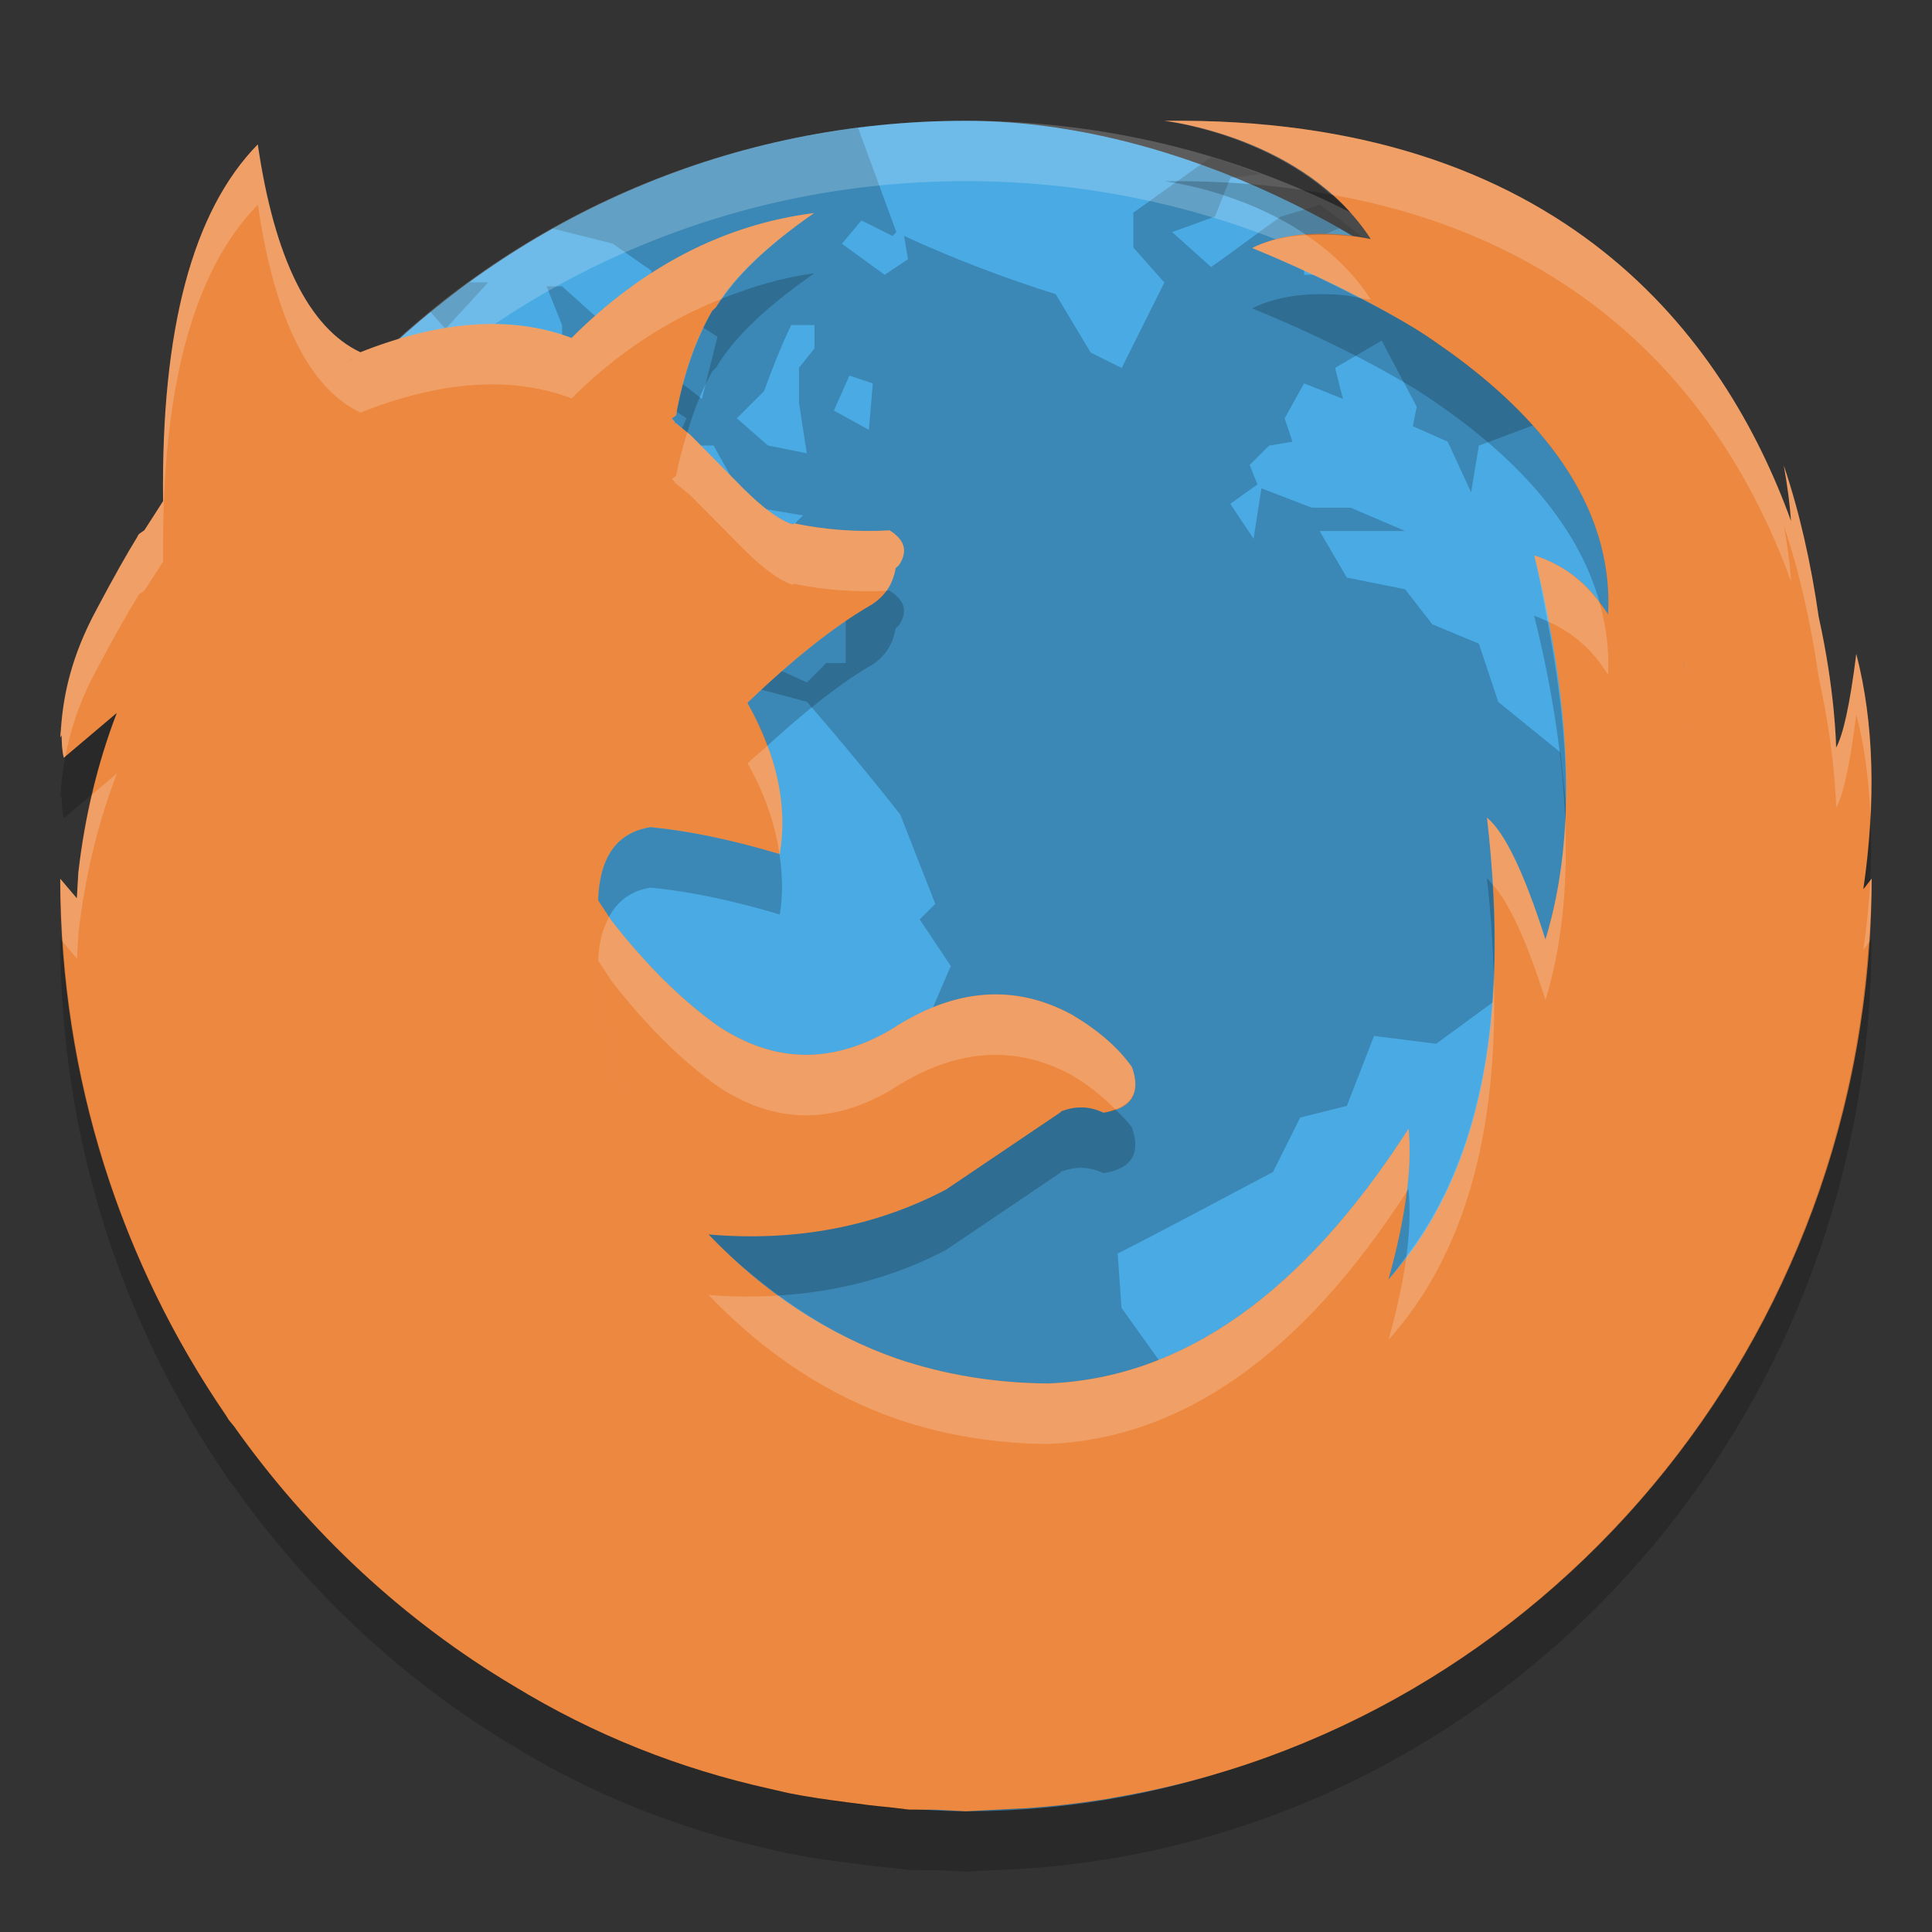 <?xml version="1.0" encoding="UTF-8" standalone="no"?>
<svg xmlns="http://www.w3.org/2000/svg" height="32" width="32" version="1">
 <rect width="100%" height="100%" fill="#333333" stroke="none"/>
 <rect ry="14" rx="14" transform="matrix(0,-1,-1,0,0,0)" height="28" width="27.999" y="-30" x="-30" fill="#4aaae3"/>
 <path opacity=".2" d="m14.209 2.117c-1.821 0.231-3.527 0.811-5.057 1.668l0.994 0.249 0.643 0.45v0.386l1.094 0.708-0.257 1.03-0.578-0.45-0.387 0.45-0.45 0.257-0.257-0.772 0.128-0.45-0.128-0.321-0.644-0.58h-0.257l0.257 0.644v0.578c-0.253-0.07-0.513-0.096-0.772-0.129l0.708 0.515 0.064 0.321 0.837 0.708 0.835-0.193v-0.515l0.387 0.257-0.193 0.451h0.643l0.323 0.578 0.386 0.451 0.772 0.129-0.451 0.45-0.129 0.451h0.58l0.707 0.386v1.158h-0.321l-0.321 0.321-0.708-0.321-0.257-0.708-0.515-0.321-0.064-0.257-0.835-0.193-0.451 0.514-0.514 0.257 0.321 0.58-0.45-0.129-0.258-0.58 0.58-0.643h-0.257l-0.515 0.45-0.129 0.644-0.45 0.578-0.129-0.835-0.258-0.13c-0.272 0.289-0.477 0.64-0.707 0.965l-0.901 0.064-0.451 0.323 0.194 0.321 0.514 0.45h0.708l0.965-0.321 0.45 0.064 0.386 0.386 1.03-1.03 0.708-0.193 1.03 0.129 0.965 0.258c0.526 0.608 1.046 1.233 1.544 1.865l0.58 1.481-0.258 0.257 0.515 0.772-0.58 1.351c-0.469 0.541-0.947 1.067-1.415 1.608l-0.708-0.578-0.257 0.321-0.772-0.45-0.257 0.257h-0.707l-0.451 0.514 0.257 0.901-0.514 0.58 0.064 1.03-0.45 0.771 0.321 0.644c0.027 0.468 0.064 0.947 0.064 1.415-0.226 0.634-0.495 1.227-0.708 1.866l-0.129 1.03v0.514h-0.386l-0.644-0.386h-0.614c2.293 1.639 5.096 2.613 8.142 2.613 2.287 0 4.436-0.555 6.338-1.519l0.031-0.064-0.451-0.45-0.129-0.451-0.707-0.193-0.515-1.415 0.129-0.321-0.321-0.58-0.837-0.193-0.386-0.965 0.064-1.286-0.644-0.901-0.064-0.901c0.878-0.444 1.703-0.893 2.574-1.351l0.45-0.901 0.772-0.193 0.45-1.158 1.03 0.129 0.965-0.707 0.965 0.9v0.129c0.291-0.086 0.642-0.094 0.901-0.257l0.193-0.643v-0.644l0.643 0.064c-0.054-0.433-0.139-0.918-0.193-1.351h0.387l0.386 0.514 0.386 0.193 0.515-0.321 0.064-0.643-0.064-0.772-0.837-0.58h-0.643l-0.13-0.386-0.771 0.193-0.58 0.708-0.129-1.222-1.03-0.837-0.321-0.965-0.772-0.321-0.45-0.58-0.965-0.193-0.451-0.772h1.416l-0.901-0.386h-0.644l-0.835-0.321-0.13 0.835-0.386-0.578 0.45-0.321-0.129-0.323 0.323-0.321 0.386-0.064-0.129-0.386 0.321-0.58 0.644 0.257-0.129-0.514 0.771-0.451 0.58 1.094-0.064 0.323 0.578 0.257 0.387 0.837 0.129-0.772 1.03-0.386 0.193-0.58-1.351-0.772-0.58-0.578-0.064-0.708 0.034-0.021c-0.147-0.098-0.305-0.184-0.458-0.278l0.232 0.558h-0.644l-0.193-0.515-0.578 0.45h-0.515v-0.514l0.58-0.258 0.514 0.323-0.064-0.129c-0.258-0.187-0.507-0.4-0.77-0.58l-0.644 0.194c-0.4 0.277-0.758 0.559-1.158 0.835l-0.644-0.578 0.708-0.257 0.257-0.644 0.502-0.056c-0.271-0.1-0.541-0.202-0.819-0.286l-1.291 0.921v0.578l0.514 0.58-0.707 1.415-0.515-0.257-0.578-0.965c-0.864-0.273-1.695-0.589-2.511-0.965l0.064 0.386-0.386 0.258-0.708-0.515 0.323-0.386 0.514 0.257 0.064-0.064-0.632-1.724zm-6.437 2.559c-0.219 0.159-0.441 0.313-0.649 0.484l0.256 0.288 0.708-0.772h-0.314zm5.332 0.708h0.387v0.386l-0.257 0.321v0.58l0.129 0.837-0.644-0.129-0.514-0.451 0.45-0.45c0.141-0.383 0.273-0.726 0.45-1.094zm0.965 0.837 0.387 0.129-0.064 0.771-0.58-0.321 0.257-0.578zm-10.036 6.562-0.58 0.643-0.643-0.064c-0.226 0.209-0.451 0.389-0.662 0.599-0.096 0.666-0.149 1.347-0.149 2.04 0 4.597 2.204 8.649 5.605 11.198l-0.871-1.034 0.13-0.45-0.772-0.644 0.578-0.579-0.643-0.514-0.644-0.386-0.257-0.323 0.193-0.707v-1.802l-0.514-1.094-0.58-0.644-0.708-1.672v-0.451c0.331 0.043 0.641 0.106 0.965 0.13l-0.643-0.708-0.901-0.644-0.515-0.578v-0.58c0.11-0.213 0.212-0.495 0.323-0.707l0.45 0.578 0.321-0.45 0.515-0.387v-0.771zm2.509 0.321-0.578 0.707-0.772 1.609-0.45 0.514 0.257 0.58-0.45 0.514c0.188 0.012 0.385 0 0.578 0 0.351-0.752 0.634-1.529 0.901-2.316l0.45-0.514 0.258-0.965-0.194-0.129zm23.448 2.529c-0.026 0.045-0.093 0.174-0.093 0.174l-1.094 0.644-1.158 0.321-0.451 0.644-0.771 0.578-0.387-0.129-0.321 0.193v0.064l0.386 1.222 0.323 0.451-0.064 0.257 0.257 0.965-0.965 1.738-0.965 0.9-0.45 0.58 0.064 1.351-0.323 0.708 0.237 1.039c3.505-2.54 5.786-6.654 5.786-11.332 0-0.123-0.006-0.245-0.009-0.368z"/>
 <path opacity=".2" fill="#fff" d="m16 2c-7.756 0-14 6.244-14 14 0 0.169 0.019 0.333 0.025 0.5 0.264-7.521 6.388-13.5 13.975-13.5 7.587 0 13.711 5.979 13.975 13.5 0.005-0.167 0.025-0.331 0.025-0.5 0-7.756-6.244-14-14-14z"/>
 <path fill="#ec8840" d="m18.403 29.783c7.138-1.186 12.597-7.544 12.597-15.23l-0.137 0.175c0.214-1.461 0.176-2.762-0.117-3.897-0.105 0.841-0.219 1.349-0.335 1.552-0.001-0.066-0.017-0.942-0.288-2.166-0.128-0.892-0.317-1.731-0.578-2.506 0.064 0.355 0.101 0.652 0.12 0.92-1.089-3.01-3.772-6.717-10.38-6.63 0 0 2.324 0.253 3.418 1.959 0 0-1.118-0.275-1.964 0.147 1.03 0.423 1.924 0.865 2.684 1.327l0.066 0.041c0.195 0.121 0.361 0.244 0.537 0.367 1.404 1.016 2.708 2.465 2.608 4.334-0.303-0.492-0.706-0.815-1.222-0.977 0.637 2.568 0.699 4.689 0.185 6.362-0.353-1.114-0.679-1.782-0.968-2.018 0.404 3.443-0.141 5.989-1.63 7.648 0.283-1.013 0.396-1.842 0.332-2.497-1.75 2.724-3.741 4.133-5.974 4.22-0.882-0.007-1.716-0.145-2.499-0.411-1.151-0.401-2.193-1.085-3.12-2.056 1.448 0.125 2.769-0.134 3.933-0.745l1.906-1.286-0.007-0.006c0.247-0.096 0.48-0.089 0.707 0.02 0.465-0.066 0.628-0.322 0.472-0.756-0.225-0.322-0.565-0.615-1.002-0.873-0.953-0.513-1.949-0.432-2.988 0.251-0.989 0.579-1.941 0.556-2.867-0.06-0.607-0.432-1.192-1.013-1.759-1.739l-0.226-0.342c-0.106 0.823 0.014 1.878 0.373 3.177l0.007 0.017-0.007-0.015c-0.36-1.3-0.479-2.358-0.373-3.179v-0.008c0.027-0.718 0.316-1.114 0.866-1.203l-0.233-0.02 0.235 0.02c0.622 0.059 1.335 0.206 2.139 0.447 0.135-0.799-0.042-1.636-0.529-2.495v-0.015c0.756-0.726 1.426-1.254 1.999-1.591 0.254-0.14 0.402-0.352 0.451-0.639l0.021-0.015 0.007-0.007 0.028-0.028c0.148-0.228 0.098-0.411-0.155-0.573-0.53 0.03-1.06-0.007-1.589-0.117l-0.007 0.022c-0.219-0.066-0.495-0.266-0.834-0.604l-0.869-0.88-0.261-0.211v0.028h-0.007l0.007-0.036-0.05-0.053 0.07-0.051c0.119-0.667 0.317-1.241 0.599-1.733l0.064-0.059c0.283-0.485 0.826-1.005 1.624-1.561-1.483 0.19-2.825 0.879-4.017 2.069-0.989-0.374-2.161-0.294-3.51 0.241l-0.162 0.127-0.012 0.007 0.176-0.133 0.007-0.007c-0.849-0.402-1.42-1.555-1.696-3.441-1.08 1.101-1.603 3.068-1.568 5.908l-0.309 0.482-0.08 0.056-0.016 0.015-0.006 0.007-0.015 0.032c-0.164 0.265-0.39 0.664-0.675 1.202-0.41 0.758-0.547 1.396-0.588 1.951l-0.004 0.007 0.002 0.018-0.013 0.146 0.023-0.039c0.003 0.128 0.006 0.258 0.037 0.374l0.876-0.741c-0.318 0.829-0.529 1.709-0.636 2.642l-0.025 0.427-0.275-0.324c0 3.31 1.02 6.369 2.741 8.883l0.052 0.083 0.083 0.101c1.238 1.75 2.818 3.223 4.648 4.31 1.315 0.802 2.729 1.364 4.237 1.698l0.31 0.071c0.312 0.062 0.632 0.108 0.953 0.15 0.237 0.032 0.474 0.063 0.714 0.084l0.319 0.038 0.453 0.003 0.492 0.025 0.392-0.02 0.646-0.033c0.383-0.027 0.761-0.07 1.136-0.126l0.228-0.035zm-8.821-16.171zm18.306-2.646-0.007 0.126 0.005-0.127 0.002 0.001z"/>
 <path opacity=".2" fill="#fff" d="m19.285 2.002s1.592 0.188 2.762 1.221c4.622 0.822 6.697 3.859 7.619 6.408-0.019-0.268-0.055-0.565-0.119-0.92 0.26 0.775 0.448 1.614 0.576 2.506 0.271 1.223 0.288 2.1 0.289 2.166 0.115-0.204 0.229-0.712 0.334-1.553 0.133 0.514 0.206 1.069 0.234 1.65 0.046-0.962-0.027-1.85-0.234-2.65-0.105 0.841-0.219 1.349-0.334 1.553-0.001-0.066-0.018-0.943-0.289-2.166-0.128-0.892-0.316-1.731-0.576-2.506 0.064 0.355 0.1 0.652 0.119 0.92-1.089-3.01-3.772-6.716-10.381-6.629zm-15.014 0.389c-1.08 1.102-1.603 3.069-1.568 5.908l-0.309 0.482-0.08 0.055-0.016 0.016-0.006 0.008-0.016 0.031c-0.164 0.265-0.391 0.664-0.676 1.201-0.41 0.759-0.548 1.396-0.588 1.951l-0.002 0.008 0.002 0.019-0.014 0.145 0.023-0.039c0.003 0.128 0.005 0.259 0.037 0.375l0.024-0.02c0.08-0.429 0.228-0.903 0.518-1.439 0.285-0.537 0.512-0.937 0.676-1.201l0.016-0.031 0.006-0.008 0.016-0.016 0.08-0.055 0.309-0.482c-0.035-2.839 0.488-4.807 1.568-5.908 0.276 1.886 0.849 3.04 1.697 3.441l-0.004 0.004c1.347-0.534 2.516-0.611 3.504-0.238 0.768-0.767 1.606-1.303 2.496-1.654 0.301-0.443 0.802-0.915 1.521-1.416-1.483 0.19-2.825 0.878-4.017 2.068-0.988-0.373-2.158-0.293-3.504 0.24l0.004-0.004c-0.849-0.402-1.422-1.556-1.697-3.441zm17.37 1.504c-0.299 0.02-0.611 0.068-0.901 0.213 0.652 0.268 1.23 0.545 1.774 0.828 0.042 0.009 0.191 0.025 0.191 0.025-0.29-0.452-0.668-0.796-1.064-1.066zm-10.258 3.266c-0.07 0.231-0.137 0.463-0.184 0.721l-0.07 0.051 0.049 0.053-0.008 0.037h0.008v-0.029l0.26 0.213 0.869 0.879c0.339 0.338 0.615 0.538 0.834 0.604l0.007-0.021c0.512 0.106 1.025 0.142 1.538 0.117 0.075-0.107 0.125-0.233 0.15-0.377l0.021-0.016 0.006-0.006 0.03-0.029c0.148-0.228 0.096-0.41-0.157-0.572-0.529 0.03-1.059-0.008-1.588-0.117l-0.007 0.021c-0.219-0.066-0.495-0.266-0.834-0.604l-0.869-0.879-0.055-0.045zm14.029 2.039c0.094 0.381 0.152 0.731 0.221 1.092 0.41 0.179 0.744 0.466 1.002 0.885 0.022-0.419-0.035-0.813-0.139-1.19-0.285-0.382-0.64-0.648-1.084-0.787zm2.475 2.766l-0.006 0.127 0.008-0.127h-0.002zm-15.176 0.387c-0.111 0.101-0.21 0.175-0.324 0.285v0.015c0.287 0.507 0.452 1.004 0.523 1.493 0.002 0 0.004 0.001 0.006 0.001 0.098-0.58 0.026-1.18-0.205-1.794zm-10.774 0.457l-0.41 0.347c-0.098 0.42-0.176 0.852-0.227 1.295l-0.025 0.426-0.275-0.324c0 0.352 0.018 0.702 0.041 1.049l0.234 0.275 0.025-0.426c0.107-0.932 0.319-1.813 0.637-2.642zm22.692 0.734c0.045 0.382 0.074 0.749 0.096 1.109 0.265 0.293 0.557 0.913 0.873 1.909 0.267-0.869 0.371-1.864 0.328-2.973-0.037 0.714-0.144 1.373-0.328 1.973-0.354-1.115-0.679-1.782-0.969-2.018zm6.371 1.01l-0.021 0.027c-0.021 0.372-0.058 0.753-0.116 1.149l0.09-0.116c0.023-0.351 0.047-0.703 0.047-1.06zm-20.912 0.633c-0.102 0.188-0.169 0.419-0.18 0.718v0.008l0.225 0.342c0.566 0.726 1.151 1.309 1.758 1.74 0.926 0.616 1.878 0.638 2.867 0.059 1.039-0.683 2.035-0.763 2.988-0.25 0.294 0.173 0.526 0.367 0.727 0.57 0.301-0.108 0.404-0.339 0.275-0.699-0.225-0.323-0.565-0.613-1.002-0.871-0.953-0.513-1.949-0.433-2.988 0.25-0.989 0.579-1.941 0.557-2.867-0.059-0.607-0.431-1.192-1.014-1.758-1.74l-0.045-0.068zm14.654 0.96c-0.073 1.94-0.559 3.49-1.447 4.663-0.056 0.415-0.155 0.876-0.297 1.382 1.247-1.389 1.824-3.407 1.744-6.045zm-1.412 2.549c-1.75 2.725-3.74 4.134-5.973 4.221-0.882-0.007-1.716-0.146-2.5-0.412-0.693-0.242-1.343-0.599-1.957-1.047-0.378 0.023-0.765 0.025-1.164-0.01 0.928 0.972 1.97 1.656 3.121 2.057 0.784 0.266 1.618 0.405 2.5 0.412 2.221-0.086 4.2-1.484 5.944-4.18 0.047-0.385 0.059-0.733 0.029-1.041z"/>
 <path opacity=".2" d="m19.285 3.002s1.256 0.143 2.356 0.893c0.571-0.038 1.065 0.066 1.065 0.066-0.187-0.291-0.417-0.526-0.658-0.738-0.837-0.149-1.749-0.234-2.762-0.221zm-5.799 1.525c-0.527 0.068-1.03 0.222-1.521 0.416-0.033 0.048-0.076 0.097-0.104 0.144l-0.062 0.061c-0.281 0.492-0.479 1.065-0.599 1.732l-0.07 0.051 0.049 0.053-0.008 0.037h0.008v-0.029l0.205 0.168c0.111-0.366 0.243-0.71 0.416-1.012l0.062-0.061c0.283-0.485 0.827-1.004 1.625-1.56zm8.553 0.348c-0.385-0.016-0.876 0.021-1.299 0.232 1.03 0.423 1.923 0.865 2.684 1.326l0.066 0.041c0.195 0.121 0.361 0.245 0.537 0.367 1.09 0.788 2.109 1.841 2.469 3.144 0.047 0.062 0.096 0.12 0.139 0.189 0.099-1.869-1.203-3.318-2.608-4.334-0.176-0.123-0.342-0.246-0.537-0.367l-0.066-0.041c-0.279-0.169-0.595-0.334-0.91-0.498-0.105-0.021-0.2-0.049-0.475-0.06zm-7.354 4.908c-0.075 0.105-0.175 0.194-0.301 0.264-0.573 0.337-1.242 0.864-1.998 1.59v0.016c0.133 0.235 0.238 0.468 0.324 0.699 0.619-0.565 1.188-1.019 1.674-1.305 0.254-0.14 0.402-0.354 0.451-0.641l0.021-0.016 0.006-0.006 0.029-0.029c0.148-0.228 0.097-0.41-0.156-0.572-0.017 0.001-0.034-0.001-0.051 0zm10.726 0.416c0.306 1.235 0.473 2.36 0.514 3.389 0.05-0.984-0.063-2.095-0.293-3.297-0.073-0.032-0.143-0.067-0.221-0.092zm2.475 0.766-0.006 0.127 0.008-0.127h-0.002zm-25.95 0.844-0.854 0.722c-0.033 0.178-0.059 0.349-0.07 0.512l-0.002 0.008 0.002 0.02-0.014 0.145 0.023-0.039c0.003 0.128 0.005 0.259 0.037 0.375l0.467-0.395c0.108-0.463 0.243-0.913 0.41-1.347zm29.043 1.672c-0.019 0.403-0.054 0.817-0.117 1.248l0.115-0.148c0.021-0.38 0.019-0.744 0.002-1.1zm-20.207 0.221c-0.55 0.089-0.838 0.485-0.865 1.203v0.008l0.18 0.273c0.143-0.264 0.365-0.433 0.686-0.484h0.002c0.622 0.059 1.336 0.204 2.141 0.445 0.055-0.328 0.044-0.663-0.006-1.002-0.802-0.24-1.515-0.385-2.135-0.443h-0.002zm13.855 0.842c0.066 0.561 0.098 1.09 0.113 1.603 0.018-0.476 0.014-0.972-0.018-1.494-0.032-0.035-0.065-0.084-0.096-0.109zm-23.628 1.009c0 3.31 1.021 6.371 2.742 8.885l0.051 0.082 0.084 0.102c1.238 1.75 2.817 3.223 4.646 4.311 1.315 0.802 2.731 1.363 4.238 1.697l0.309 0.072c0.312 0.062 0.633 0.107 0.953 0.148 0.237 0.032 0.475 0.063 0.715 0.084l0.318 0.039 0.453 0.002 0.492 0.025 0.393-0.02 0.645-0.033c0.383-0.027 0.762-0.071 1.137-0.127l0.229-0.035-0.002-0.002c7.136-1.187 12.596-7.545 12.596-15.231l-0.047 0.061c-0.476 7.202-5.744 13.038-12.551 14.169l0.002 0.002-0.229 0.035c-0.375 0.056-0.753 0.1-1.137 0.127l-0.645 0.033-0.391 0.02-0.492-0.025-0.453-0.002-0.318-0.039c-0.24-0.021-0.478-0.052-0.715-0.084-0.321-0.042-0.641-0.087-0.953-0.148l-0.309-0.072c-1.507-0.335-2.922-0.896-4.238-1.698-1.83-1.087-3.409-2.561-4.646-4.311l-0.084-0.101-0.051-0.082c-1.538-2.247-2.51-4.93-2.701-7.836l-0.041-0.049zm16.93 2.791c-0.117-0.004-0.238 0.018-0.361 0.066l0.008 0.006-1.906 1.287c-1.163 0.611-2.486 0.869-3.934 0.744 0.368 0.386 0.76 0.714 1.164 1.01 0.997-0.061 1.926-0.311 2.769-0.754l1.906-1.287-0.008-0.006c0.247-0.096 0.48-0.088 0.707 0.021 0.465-0.066 0.628-0.324 0.473-0.758-0.074-0.105-0.178-0.202-0.275-0.301-0.061 0.022-0.119 0.048-0.197 0.059-0.113-0.055-0.228-0.084-0.346-0.088zm5.4 1.352c-0.009 0.015-0.02 0.026-0.029 0.041-0.053 0.435-0.153 0.918-0.303 1.455 0.107-0.12 0.199-0.254 0.297-0.383 0.056-0.416 0.067-0.786 0.035-1.113z"/>
</svg>
